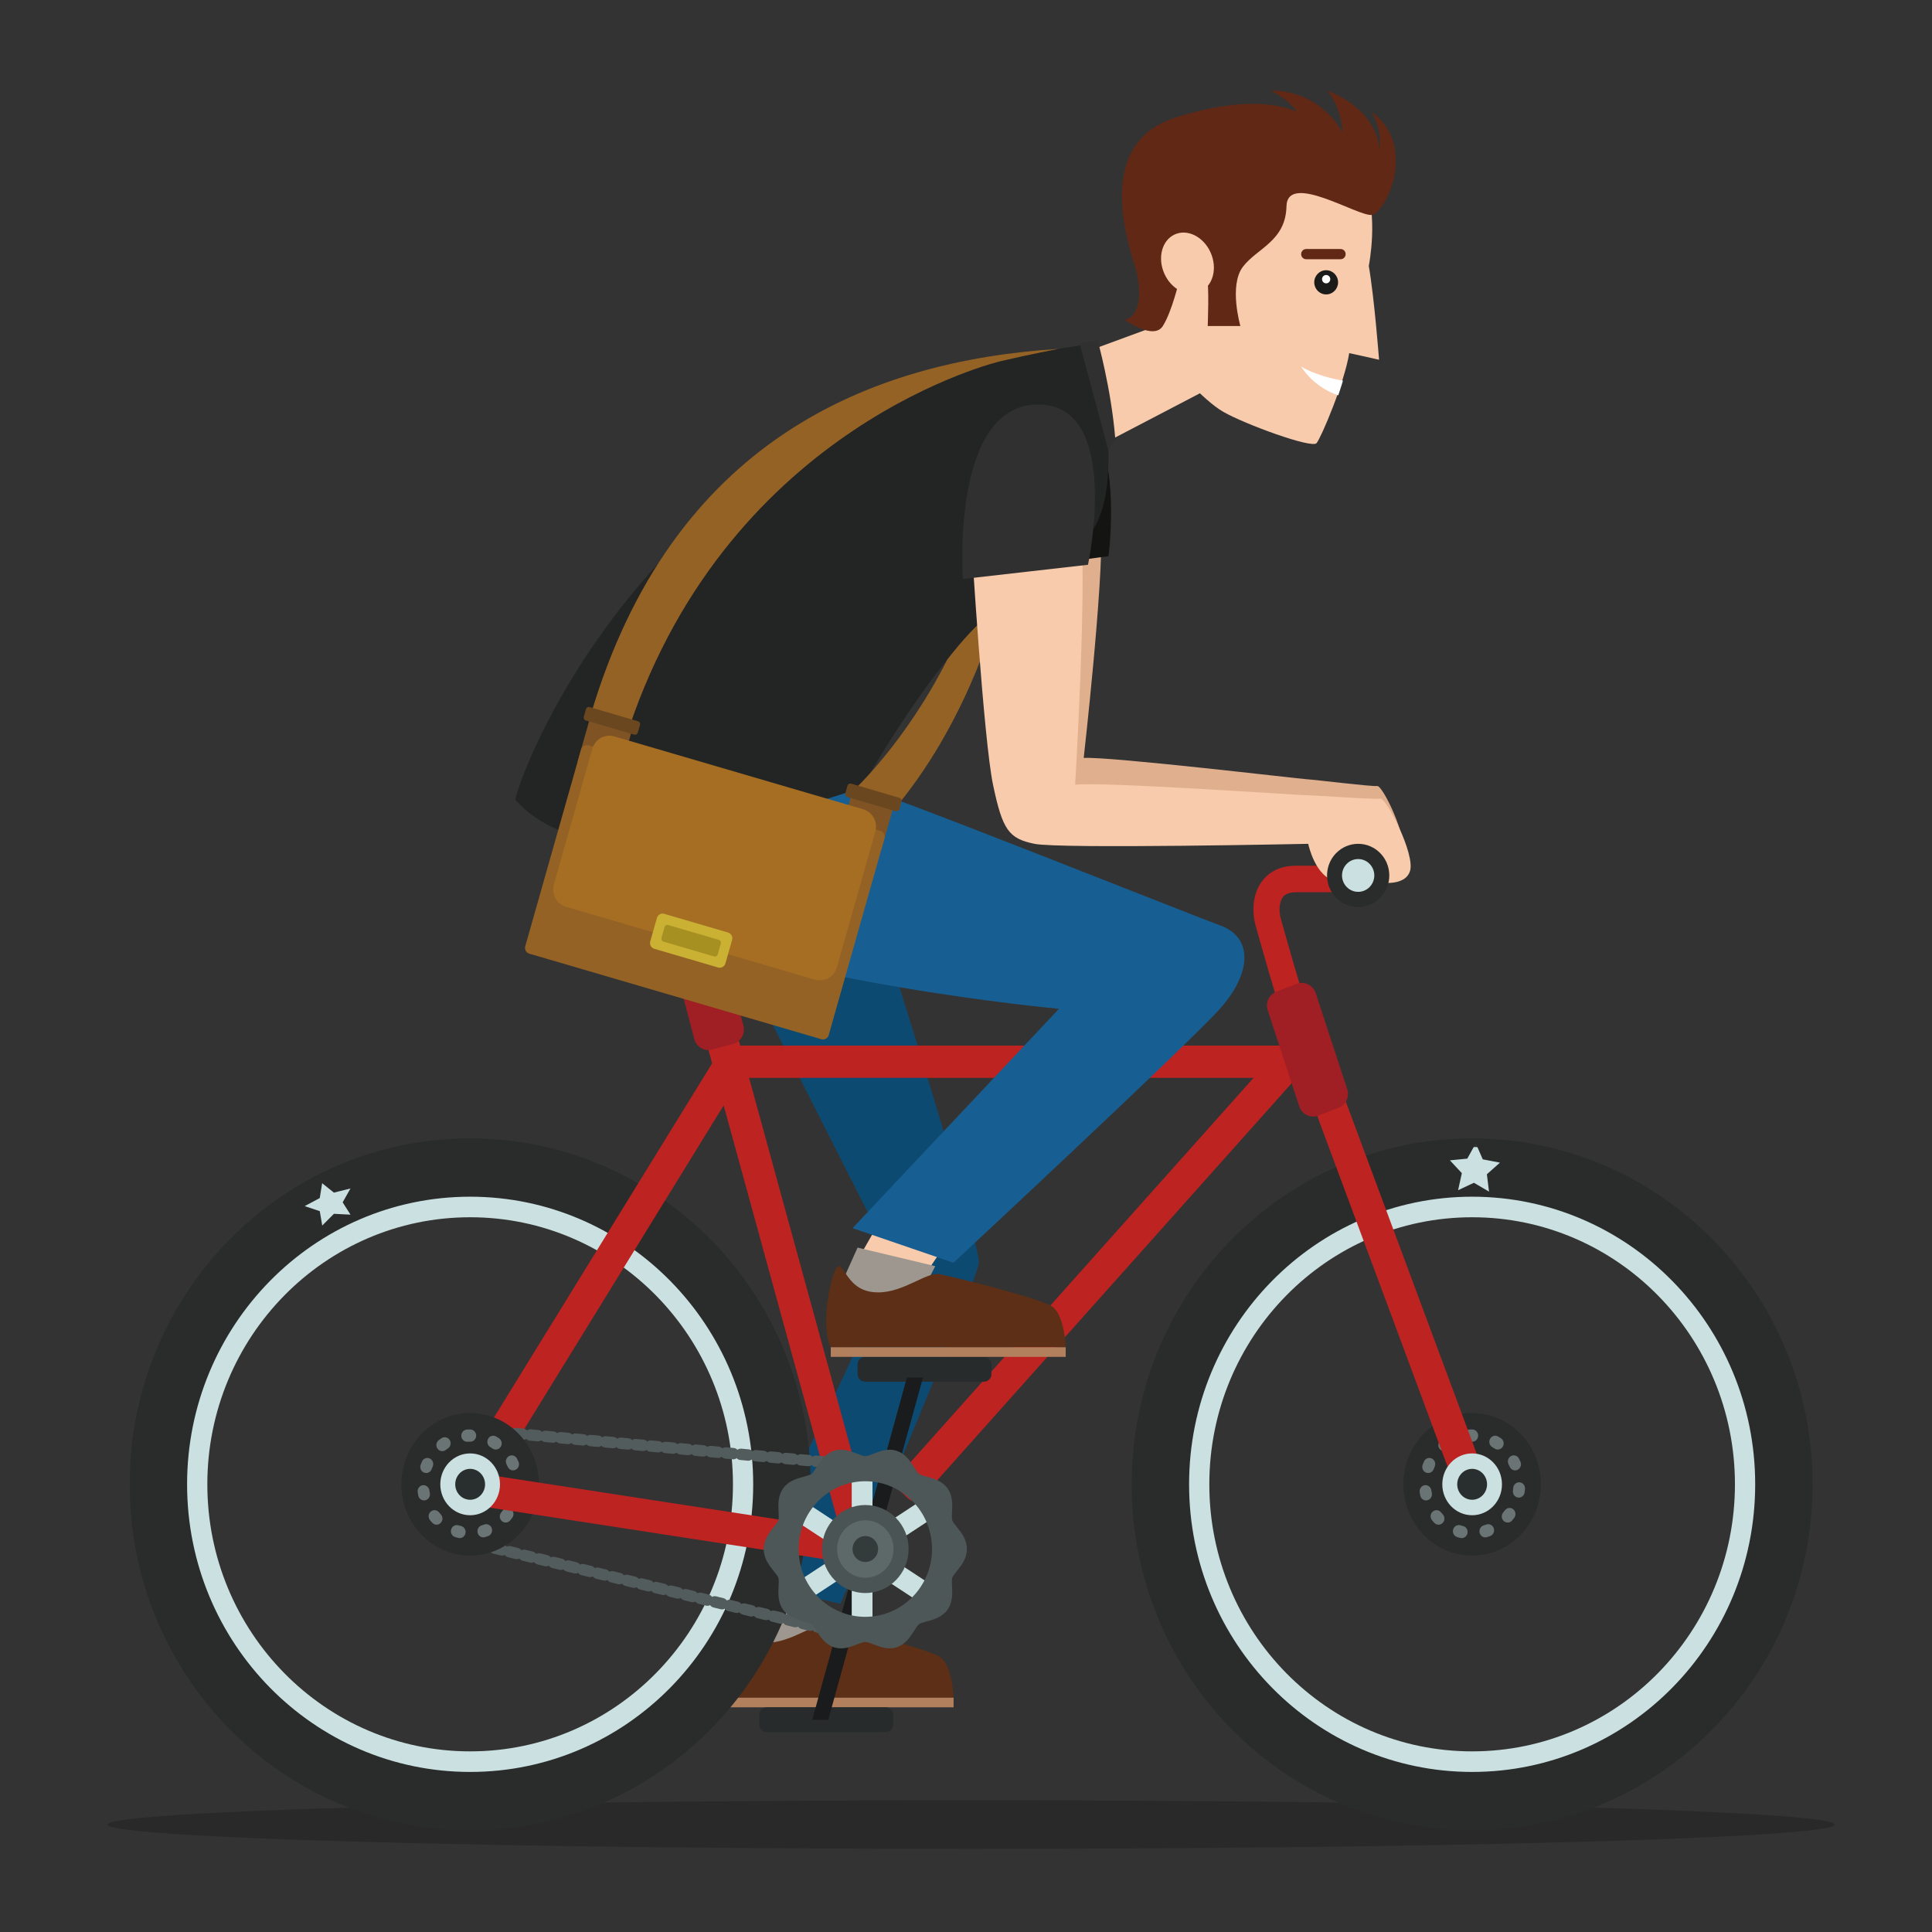 <?xml version="1.0" encoding="iso-8859-1"?>
<!-- Generator: Adobe Illustrator 16.0.0, SVG Export Plug-In . SVG Version: 6.00 Build 0)  -->
<!DOCTYPE svg PUBLIC "-//W3C//DTD SVG 1.1//EN" "http://www.w3.org/Graphics/SVG/1.1/DTD/svg11.dtd">
<svg version="1.1" id="&#x56FE;&#x5C42;_1" xmlns="http://www.w3.org/2000/svg" xmlns:xlink="http://www.w3.org/1999/xlink" x="0px"
	 y="0px" width="300px" height="300px" viewBox="0 0 300 300" style="enable-background:new 0 0 300 300;" xml:space="preserve">
<rect x="0" y="0" width="300" height="300" fill="#333333" stroke="none"/>
<g>
	<ellipse style="opacity:0.2;fill:#040000;enable-background:new    ;" cx="150.798" cy="283.316" rx="134.104" ry="3.779"/>
	<polygon style="fill:#F7CBAC;" points="115.725,250.074 118.317,242.541 128.629,245.104 125.725,252.032 	"/>
	<path style="fill:#0D4A71;" d="M110.134,139.601c0,0,26.208,51.941,27.978,55.18c1.769,3.238-22.888,50.752-22.888,50.752
		l15.283,3.507c0,0,21.185-49.825,21.483-52.963c0.3-3.14-15.653-53.401-15.653-53.401L110.134,139.601z"/>
	<polygon style="fill:#9D978F;" points="112.642,253.477 115.608,247.757 127.561,250.323 126.174,254.675 116.784,257.316 	"/>
	<g>
		<path style="fill:#5C2F16;" d="M111.597,263.615h36.477c0,0-0.16-4.963-2.079-6.299s-15.676-4.724-17.594-5.058
			c-1.919-0.335-5.482,2.839-9.458,2.839c-3.975,0-4.765-2.977-5.894-4.008C111.953,250.089,109.758,260.006,111.597,263.615z"/>
		<rect x="111.597" y="263.615" style="fill:#B3805E;" width="36.477" height="1.494"/>
	</g>
	<path style="fill:#CBE0E0;" d="M73.004,178.111c-28.465,0-51.541,23.449-51.541,52.373c0,28.925,23.076,52.371,51.541,52.371
		s51.541-23.446,51.541-52.371C124.545,201.561,101.469,178.111,73.004,178.111z M73.004,271.952
		c-22.539,0-40.809-18.565-40.809-41.468c0-22.9,18.271-41.469,40.809-41.469s40.809,18.567,40.809,41.469
		C113.813,253.387,95.542,271.952,73.004,271.952z"/>
	<path id="lun-left" style="fill:#2A2B2B;" d="M73.004,176.764c-29.199,0-52.869,24.053-52.869,53.721c0,29.672,23.67,53.724,52.869,53.724
		c29.199,0,52.869-24.052,52.869-53.724C125.873,200.814,102.203,176.764,73.004,176.764z M73.004,275.146
		c-24.274,0-43.953-19.998-43.953-44.662c0-24.666,19.679-44.661,43.953-44.661s43.953,19.995,43.953,44.661
		C116.957,255.148,97.278,275.146,73.004,275.146z M54.427,188.613l-2.573-0.134l-1.819,1.825l-0.379-2.235l-2.343-0.785
		l2.339-1.248l0.371-2.31l1.825,1.464l2.572-0.643l-1.211,2.152L54.427,188.613z" transform="rotate(0,73.004,230.483)" >
	<animateTransform  id="rotateLeft" fill="freeze" restart="always" calcMode="linear" additive="replace" accumulate="none" repeatDur="indefinite" dur="1s" begin="0s" attributeType="XML" attributeName="transform" to="360,73.004,230.483" from="0,73.004,230.483" type="rotate">
				</animateTransform>
		</path>
	<g>
		<path style="fill:#BC2321;" d="M201.053,159.095c-0.814,0-1.582-0.502-1.893-1.319c-0.926-2.447-3.037-9.955-4.172-13.987
			c-0.559-1.982-0.596-4.842,0.964-6.941c0.821-1.104,2.399-2.421,5.278-2.421h10.022c1.119,0,2.026,0.922,2.026,2.06
			c0,1.138-0.907,2.059-2.026,2.059H201.23c-1.463,0-1.899,0.589-2.043,0.783c-0.527,0.712-0.653,2.078-0.304,3.322
			c1.039,3.696,3.197,11.37,4.06,13.648c0.402,1.062-0.121,2.252-1.164,2.66C201.541,159.052,201.295,159.095,201.053,159.095z"/>
	</g>
	<path style="fill:#2A2B2B;" d="M228.593,219.418c-5.899,0-10.683,4.955-10.683,11.066s4.781,11.065,10.683,11.065
		c5.898,0,10.681-4.954,10.681-11.065C239.271,224.373,234.491,219.418,228.593,219.418z"/>
	<g transform="rotate(0,228.592,230.483)" style="opacity:0.4;">
		
			<animateTransform  id="rotateRight" fill="freeze" restart="always" calcMode="linear" additive="replace" accumulate="none" repeatDur="indefinite" dur="1s" begin="0s" attributeType="XML" attributeName="transform" to="360,228.592,230.483" from="0,228.592,230.483" type="rotate">
			</animateTransform>
		<g>
			<g>
				<path style="fill:#CBE0E0;" d="M226.973,238.836c-0.068,0-0.138-0.008-0.207-0.023c-0.168-0.041-0.338-0.086-0.502-0.137
					c-0.484-0.148-0.765-0.677-0.621-1.181c0.144-0.503,0.652-0.792,1.14-0.644c0.129,0.041,0.262,0.075,0.396,0.106
					c0.494,0.119,0.803,0.629,0.688,1.14C227.768,238.538,227.391,238.836,226.973,238.836z M230.643,238.725
					c-0.397,0-0.765-0.271-0.879-0.685c-0.144-0.504,0.137-1.032,0.621-1.179c0.133-0.041,0.262-0.084,0.387-0.131
					c0.478-0.181,1.004,0.076,1.176,0.569c0.172,0.494-0.075,1.039-0.551,1.218c-0.164,0.061-0.33,0.115-0.496,0.168
					C230.814,238.711,230.727,238.725,230.643,238.725z M223.375,236.753c-0.236,0-0.475-0.096-0.654-0.286
					c-0.121-0.129-0.238-0.262-0.353-0.396c-0.331-0.397-0.291-0.997,0.093-1.341c0.385-0.345,0.962-0.301,1.293,0.096
					c0.09,0.105,0.182,0.21,0.275,0.313c0.354,0.373,0.351,0.976-0.012,1.342C223.84,236.661,223.607,236.753,223.375,236.753z
					 M234.111,236.422c-0.213,0-0.428-0.076-0.603-0.232c-0.382-0.347-0.421-0.944-0.087-1.342c0.088-0.104,0.174-0.214,0.256-0.324
					c0.309-0.418,0.885-0.494,1.287-0.176c0.4,0.318,0.477,0.916,0.169,1.332c-0.106,0.144-0.217,0.282-0.331,0.418
					C234.623,236.313,234.368,236.422,234.111,236.422z M221.434,232.986c-0.426,0-0.808-0.309-0.896-0.756
					c-0.035-0.178-0.064-0.354-0.09-0.533c-0.071-0.521,0.277-1.002,0.777-1.075c0.496-0.067,0.967,0.287,1.039,0.808
					c0.02,0.139,0.041,0.277,0.068,0.413c0.104,0.517-0.215,1.019-0.712,1.124C221.559,232.98,221.495,232.986,221.434,232.986z
					 M235.838,232.547c-0.045,0-0.091-0.004-0.136-0.011c-0.501-0.076-0.847-0.56-0.772-1.077c0.02-0.139,0.034-0.279,0.045-0.42
					c0.043-0.521,0.484-0.91,0.991-0.867c0.505,0.044,0.88,0.504,0.836,1.025c-0.015,0.182-0.034,0.359-0.059,0.537
					C236.677,232.208,236.285,232.547,235.838,232.547z M221.766,228.732c-0.109,0-0.222-0.02-0.33-0.063
					c-0.473-0.188-0.709-0.736-0.526-1.229c0.063-0.168,0.13-0.334,0.202-0.496c0.211-0.479,0.754-0.688,1.216-0.469
					c0.459,0.217,0.662,0.78,0.45,1.258c-0.055,0.129-0.106,0.258-0.155,0.39C222.48,228.502,222.133,228.732,221.766,228.732z
					 M235.264,228.32c-0.35,0-0.683-0.209-0.837-0.56c-0.055-0.129-0.114-0.254-0.178-0.378c-0.239-0.463-0.067-1.038,0.379-1.283
					c0.446-0.246,1.002-0.07,1.24,0.393c0.081,0.158,0.157,0.32,0.229,0.486c0.209,0.478,0.004,1.039-0.457,1.256
					C235.52,228.292,235.391,228.32,235.264,228.32z M224.264,225.339c-0.281,0-0.559-0.133-0.736-0.384
					c-0.303-0.421-0.217-1.018,0.189-1.328c0.141-0.107,0.285-0.211,0.432-0.311c0.428-0.282,0.994-0.154,1.269,0.285
					c0.274,0.441,0.151,1.03-0.274,1.313c-0.113,0.075-0.225,0.153-0.332,0.235C224.645,225.279,224.452,225.339,224.264,225.339z
					 M232.574,225.084c-0.172,0-0.344-0.05-0.498-0.152c-0.112-0.076-0.229-0.149-0.346-0.218c-0.441-0.256-0.6-0.835-0.353-1.293
					c0.246-0.458,0.806-0.621,1.248-0.364c0.153,0.09,0.304,0.183,0.449,0.28c0.425,0.286,0.545,0.876,0.269,1.313
					C233.169,224.934,232.875,225.084,232.574,225.084z M228.133,223.881c-0.479,0-0.883-0.385-0.914-0.89
					c-0.031-0.523,0.352-0.976,0.856-1.011c0.173-0.01,0.347-0.017,0.522-0.017c0.506,0,0.932,0.427,0.932,0.951
					s-0.396,0.951-0.901,0.951c-0.013,0-0.056-0.001-0.067-0.001c-0.099,0-0.233,0.004-0.367,0.013
					C228.173,223.881,228.152,223.881,228.133,223.881z"/>
			</g>
		</g>
	</g>
	<path style="fill:#CBE0E0;" d="M228.593,178.111c-28.466,0-51.542,23.449-51.542,52.373c0,28.925,23.076,52.371,51.542,52.371
		s51.54-23.446,51.54-52.371C280.133,201.561,257.059,178.111,228.593,178.111z M228.593,271.952
		c-22.538,0-40.811-18.565-40.811-41.468c0-22.9,18.272-41.469,40.811-41.469c22.537,0,40.808,18.567,40.808,41.469
		C269.4,253.387,251.13,271.952,228.593,271.952z"/>
	<path id="right-lun" style="fill:#2A2B2B;" d="M228.593,176.764c-29.198,0-52.87,24.053-52.87,53.721c0,29.672,23.672,53.724,52.87,53.724
		s52.867-24.052,52.867-53.724C281.46,200.814,257.791,176.764,228.593,176.764z M228.593,275.146
		c-24.274,0-43.952-19.998-43.952-44.662c0-24.666,19.678-44.661,43.952-44.661s43.952,19.995,43.952,44.661
		C272.545,255.148,252.867,275.146,228.593,275.146z M231.216,185.035l-2.344-1.373l-2.46,1.152l0.582-2.653l-1.856-1.983
		l2.703-0.267l1.313-2.378l1.089,2.488l2.668,0.514l-2.03,1.805L231.216,185.035z" transform="rotate(0,228.592,230.483)">
		<animateTransform  id="rotateRight" fill="freeze" restart="always" calcMode="linear" additive="replace" accumulate="none" repeatDur="indefinite" dur="1s" begin="0s" attributeType="XML" attributeName="transform" to="360,228.592,230.483" from="0,228.592,230.483" type="rotate">
					</animateTransform>
		</path>
	<ellipse style="fill:#788686;" cx="134.366" cy="240.532" rx="3.063" ry="3.113"/>
	<path style="fill:#BC2321;" d="M201.715,162.359c0.785,0,1.422,0.646,1.422,1.441v2.124c0,0.798-0.637,1.442-1.422,1.442h-88.048
		c-0.784,0-1.419-0.646-1.419-1.442v-2.124c0-0.797,0.636-1.441,1.419-1.441H201.715z"/>
	<path style="fill:#BC2321;" d="M198.563,162.988c0.526-0.59,1.426-0.635,2.006-0.1l1.55,1.426c0.58,0.537,0.624,1.449,0.097,2.039
		l-59.152,66.271c-0.527,0.59-1.425,0.634-2.006,0.1l-1.548-1.427c-0.582-0.536-0.625-1.448-0.098-2.04L198.563,162.988z"/>
	<path style="fill:#BC2321;" d="M136.136,239.632c0.201,0.771-0.25,1.56-1.009,1.765l-2.02,0.545
		c-0.758,0.205-1.536-0.254-1.737-1.024l-26.028-94.902c-0.201-0.77,0.25-1.561,1.008-1.765l2.021-0.544
		c0.758-0.204,1.536,0.255,1.737,1.025L136.136,239.632z"/>
	<path style="fill:#9F1F24;" d="M115.44,159.271c0.322,1.234-0.402,2.502-1.617,2.828l-3.238,0.873
		c-1.215,0.327-2.461-0.408-2.784-1.644l-4.684-17.95c-0.323-1.235,0.401-2.501,1.617-2.829l3.238-0.873
		c1.215-0.327,2.461,0.408,2.783,1.643L115.44,159.271z"/>
	<path style="fill:#BC2321;" d="M230.921,230.098c0.277,0.745-0.093,1.577-0.827,1.86l-1.953,0.75
		c-0.734,0.282-1.555-0.095-1.832-0.841l-26.949-72.514c-0.278-0.746,0.094-1.58,0.826-1.86l1.955-0.75
		c0.733-0.282,1.553,0.094,1.83,0.839L230.921,230.098z"/>
	<path style="fill:#9F1F24;" d="M209.168,169.042c0.443,1.194-0.148,2.529-1.324,2.979l-3.134,1.205
		c-1.176,0.451-2.489-0.151-2.935-1.348l-4.896-14.916c-0.444-1.195,0.147-2.529,1.326-2.982l3.133-1.2
		c1.175-0.452,2.489,0.149,2.935,1.346L209.168,169.042z"/>
	<path style="fill:#0D0D0D;" d="M129.699,144.513c-6.673,0-13.458,5.305-21.578,5.305c-8.121,0-16.755-5.185-17.933-9.571
		c-1.177-4.387,4.317-7.179,8.374-5.051c4.055,2.126,6.934,4.519,13.213,4.519c6.28,0,13.197-0.399,16.018,0.267
		C130.614,140.646,130.614,143.33,129.699,144.513z"/>
	<path style="fill:#CBE0E0;" d="M228.593,225.686c-2.559,0-4.633,2.148-4.633,4.799c0,2.652,2.074,4.801,4.633,4.801
		c2.558,0,4.632-2.146,4.632-4.801C233.225,227.834,231.15,225.686,228.593,225.686z"/>
	<path style="fill:#292E2E;" d="M228.593,228.084c-1.278,0-2.317,1.075-2.317,2.4c0,1.324,1.039,2.398,2.317,2.398
		s2.316-1.074,2.316-2.398C230.909,229.159,229.871,228.084,228.593,228.084z"/>
	<path style="fill:#272B2B;" d="M153.948,213.372c0,0.649-0.519,1.176-1.158,1.176h-18.467c-0.64,0-1.158-0.524-1.158-1.176v-1.5
		c0-0.649,0.519-1.179,1.158-1.179h18.467c0.64,0,1.158,0.527,1.158,1.179V213.372z"/>
	<path style="fill:#272B2B;" d="M138.685,267.786c0,0.651-0.518,1.178-1.158,1.178H119.06c-0.64,0-1.158-0.526-1.158-1.178v-1.5
		c0-0.647,0.519-1.177,1.158-1.177h18.467c0.64,0,1.158,0.527,1.158,1.177V267.786z"/>
	<polygon style="fill:#191B1C;" points="128.613,267.053 126.122,267.053 133.08,241.882 135.57,241.882 	"/>
	<polygon style="fill:#191B1C;" points="136.363,239.07 133.872,239.07 140.829,213.9 143.32,213.9 	"/>
	<path style="fill:#BC2321;" d="M75.049,232.227c-0.423,0.67-1.302,0.865-1.962,0.437l-1.76-1.146
		c-0.66-0.43-0.853-1.324-0.43-1.994l40.007-64.936c0.423-0.671,1.302-0.865,1.962-0.438l1.76,1.146
		c0.661,0.43,0.853,1.322,0.43,1.993L75.049,232.227z"/>
	<g>
		<g>
			<path style="fill:#535C5C;" d="M74.238,222.914c-0.032,0-0.065-0.001-0.097-0.004l-0.577-0.055
				c-0.478-0.043-0.83-0.473-0.786-0.959c0.044-0.483,0.464-0.842,0.944-0.799l0.577,0.055c0.478,0.045,0.83,0.475,0.786,0.959
				C75.044,222.564,74.674,222.906,74.238,222.914z"/>
		</g>
		<g>
			<path style="fill:#535C5C;" d="M134.873,228.534c-0.032,0.001-0.064,0-0.097-0.004l-1.166-0.105
				c-0.225-0.021-0.422-0.128-0.563-0.284c-0.167,0.127-0.379,0.196-0.604,0.176l-1.166-0.107c-0.224-0.021-0.421-0.128-0.563-0.285
				c-0.166,0.129-0.379,0.195-0.604,0.178l-1.167-0.107c-0.225-0.021-0.421-0.128-0.562-0.286c-0.167,0.131-0.379,0.194-0.604,0.178
				l-1.166-0.108c-0.225-0.021-0.422-0.125-0.563-0.282c-0.166,0.128-0.377,0.194-0.603,0.175l-1.166-0.107
				c-0.225-0.021-0.422-0.127-0.563-0.283c-0.167,0.129-0.379,0.195-0.604,0.175l-1.166-0.106c-0.224-0.021-0.421-0.128-0.562-0.283
				c-0.167,0.127-0.38,0.191-0.604,0.175l-1.167-0.108c-0.225-0.021-0.421-0.126-0.562-0.283c-0.167,0.129-0.379,0.194-0.604,0.176
				l-1.166-0.108c-0.225-0.021-0.422-0.126-0.563-0.283c-0.167,0.129-0.378,0.196-0.604,0.177l-1.166-0.108
				c-0.225-0.021-0.421-0.126-0.563-0.283c-0.166,0.128-0.378,0.194-0.603,0.177l-1.166-0.107c-0.225-0.022-0.422-0.129-0.563-0.285
				c-0.167,0.129-0.378,0.195-0.604,0.178l-1.166-0.107c-0.225-0.023-0.421-0.129-0.563-0.287c-0.166,0.132-0.378,0.197-0.604,0.179
				l-1.167-0.108c-0.224-0.021-0.421-0.126-0.562-0.283c-0.166,0.129-0.379,0.193-0.604,0.177l-1.166-0.108
				c-0.225-0.021-0.421-0.128-0.563-0.283c-0.167,0.129-0.378,0.194-0.603,0.176l-1.167-0.108c-0.225-0.021-0.421-0.126-0.562-0.283
				c-0.167,0.128-0.378,0.195-0.604,0.175l-1.166-0.107c-0.225-0.021-0.421-0.126-0.563-0.283c-0.167,0.129-0.38,0.195-0.604,0.176
				l-1.166-0.107c-0.225-0.021-0.421-0.127-0.562-0.284c-0.167,0.129-0.38,0.194-0.604,0.176l-1.166-0.108
				c-0.225-0.021-0.422-0.125-0.563-0.283c-0.167,0.129-0.376,0.197-0.604,0.176l-1.166-0.107c-0.225-0.021-0.421-0.127-0.563-0.283
				c-0.166,0.129-0.377,0.197-0.603,0.178l-1.166-0.108c-0.225-0.021-0.422-0.128-0.563-0.285c-0.167,0.128-0.377,0.197-0.604,0.177
				l-1.166-0.107c-0.225-0.021-0.422-0.128-0.563-0.285c-0.167,0.129-0.379,0.195-0.604,0.178l-1.166-0.107
				c-0.225-0.021-0.421-0.129-0.563-0.284c-0.167,0.129-0.38,0.194-0.604,0.176l-1.166-0.108c-0.224-0.021-0.421-0.125-0.563-0.282
				c-0.166,0.129-0.376,0.192-0.603,0.175l-1.166-0.107c-0.225-0.021-0.422-0.127-0.563-0.283c-0.167,0.129-0.379,0.194-0.604,0.176
				l-1.166-0.108c-0.225-0.021-0.421-0.128-0.563-0.284c-0.167,0.129-0.378,0.195-0.604,0.176l-1.166-0.107
				c-0.225-0.021-0.422-0.126-0.563-0.283c-0.167,0.129-0.38,0.194-0.604,0.176l-1.166-0.107c-0.479-0.044-0.83-0.475-0.787-0.96
				c0.044-0.485,0.464-0.841,0.944-0.8l1.167,0.108c0.224,0.021,0.42,0.128,0.562,0.284c0.166-0.129,0.379-0.195,0.604-0.176
				l1.166,0.107c0.224,0.021,0.421,0.127,0.563,0.284c0.167-0.13,0.378-0.196,0.604-0.177l1.166,0.107
				c0.225,0.021,0.421,0.127,0.563,0.283c0.167-0.127,0.379-0.19,0.603-0.175l1.166,0.108c0.225,0.021,0.422,0.126,0.563,0.283
				c0.167-0.129,0.379-0.192,0.604-0.176l1.166,0.108c0.225,0.021,0.421,0.126,0.563,0.283c0.166-0.13,0.379-0.195,0.604-0.177
				l1.167,0.108c0.224,0.021,0.421,0.126,0.562,0.283c0.167-0.129,0.378-0.195,0.604-0.175l1.166,0.107
				c0.225,0.021,0.422,0.127,0.563,0.283c0.167-0.128,0.38-0.193,0.603-0.176l1.167,0.107c0.225,0.021,0.422,0.127,0.562,0.283
				c0.167-0.128,0.38-0.193,0.604-0.177l1.166,0.108c0.225,0.021,0.422,0.127,0.563,0.285c0.167-0.129,0.38-0.194,0.603-0.178
				l1.167,0.108c0.225,0.022,0.422,0.128,0.562,0.284c0.167-0.131,0.379-0.197,0.604-0.178l1.166,0.108
				c0.225,0.021,0.421,0.126,0.563,0.284c0.167-0.131,0.379-0.196,0.604-0.176l1.166,0.106c0.225,0.021,0.421,0.127,0.563,0.284
				c0.167-0.128,0.38-0.193,0.603-0.175l1.166,0.106c0.225,0.021,0.422,0.127,0.563,0.283c0.167-0.128,0.38-0.191,0.604-0.175
				l1.166,0.108c0.225,0.021,0.421,0.125,0.563,0.283c0.166-0.13,0.378-0.195,0.604-0.177l1.167,0.108
				c0.225,0.021,0.421,0.127,0.562,0.283c0.167-0.129,0.379-0.195,0.604-0.176l1.166,0.108c0.224,0.021,0.421,0.126,0.563,0.282
				c0.167-0.127,0.38-0.194,0.603-0.174l1.167,0.105c0.225,0.021,0.421,0.128,0.563,0.285c0.166-0.128,0.379-0.195,0.603-0.178
				l1.166,0.107c0.225,0.021,0.422,0.128,0.563,0.284c0.167-0.127,0.38-0.194,0.604-0.176l1.166,0.108
				c0.225,0.021,0.421,0.127,0.562,0.284c0.167-0.131,0.379-0.198,0.604-0.178l1.166,0.108c0.225,0.021,0.422,0.127,0.563,0.283
				c0.167-0.129,0.378-0.195,0.604-0.176l1.166,0.108c0.225,0.021,0.421,0.126,0.563,0.282c0.167-0.127,0.379-0.191,0.604-0.174
				l1.166,0.106c0.225,0.021,0.422,0.127,0.563,0.284c0.167-0.129,0.381-0.192,0.604-0.176l1.166,0.107
				c0.225,0.021,0.421,0.127,0.563,0.284c0.166-0.129,0.378-0.195,0.604-0.177l1.167,0.108c0.225,0.021,0.421,0.126,0.562,0.283
				c0.167-0.129,0.38-0.196,0.604-0.176l1.166,0.108c0.225,0.021,0.422,0.127,0.563,0.283c0.167-0.129,0.378-0.195,0.603-0.176
				l1.167,0.105c0.478,0.045,0.83,0.476,0.786,0.961C135.68,228.186,135.31,228.525,134.873,228.534z"/>
		</g>
		<g>
			<path style="fill:#535C5C;" d="M136.616,228.695c-0.032,0-0.065,0-0.098-0.004l-0.577-0.053c-0.478-0.045-0.83-0.474-0.785-0.959
				c0.042-0.484,0.466-0.842,0.944-0.801l0.577,0.055c0.478,0.045,0.83,0.476,0.786,0.959
				C137.422,228.348,137.053,228.688,136.616,228.695z"/>
		</g>
	</g>
	<g>
		<g>
			<path style="fill:#535C5C;" d="M68.76,239.299c-0.031-0.004-0.063-0.011-0.095-0.019l-0.563-0.138
				c-0.466-0.115-0.753-0.593-0.641-1.064c0.113-0.475,0.581-0.768,1.048-0.65l0.563,0.137c0.466,0.115,0.753,0.592,0.64,1.064
				C69.608,239.07,69.193,239.354,68.76,239.299z"/>
		</g>
		<g>
			<path style="fill:#535C5C;" d="M127.953,253.794c-0.032-0.005-0.063-0.009-0.095-0.019l-1.138-0.277
				c-0.22-0.055-0.399-0.188-0.517-0.363c-0.183,0.102-0.403,0.139-0.622,0.084l-1.138-0.279c-0.219-0.054-0.399-0.188-0.516-0.362
				c-0.183,0.103-0.403,0.138-0.623,0.086l-1.138-0.28c-0.219-0.054-0.399-0.188-0.516-0.363c-0.184,0.104-0.403,0.139-0.623,0.088
				l-1.138-0.281c-0.22-0.055-0.399-0.188-0.516-0.362c-0.184,0.103-0.401,0.14-0.623,0.084l-1.138-0.276
				c-0.22-0.056-0.4-0.189-0.517-0.364c-0.183,0.103-0.403,0.14-0.622,0.085l-1.139-0.279c-0.219-0.054-0.399-0.188-0.516-0.361
				c-0.184,0.102-0.404,0.135-0.623,0.084l-1.138-0.279c-0.22-0.055-0.398-0.188-0.516-0.363c-0.184,0.104-0.403,0.135-0.623,0.084
				l-1.138-0.277c-0.219-0.055-0.399-0.188-0.516-0.363c-0.183,0.104-0.402,0.137-0.622,0.084l-1.138-0.278
				c-0.22-0.054-0.4-0.188-0.517-0.363c-0.184,0.104-0.402,0.138-0.622,0.084l-1.139-0.276c-0.219-0.055-0.399-0.188-0.516-0.364
				c-0.184,0.104-0.402,0.138-0.623,0.084l-1.138-0.277c-0.219-0.054-0.398-0.188-0.516-0.364c-0.183,0.104-0.402,0.138-0.623,0.086
				l-1.138-0.278c-0.22-0.054-0.399-0.188-0.516-0.365c-0.183,0.104-0.403,0.138-0.623,0.086l-1.139-0.278
				c-0.22-0.054-0.399-0.188-0.516-0.363c-0.184,0.103-0.402,0.139-0.622,0.085l-1.139-0.279c-0.219-0.054-0.399-0.188-0.516-0.362
				c-0.183,0.104-0.401,0.139-0.623,0.084L94.84,245.7c-0.22-0.054-0.399-0.188-0.516-0.363c-0.183,0.104-0.404,0.138-0.623,0.085
				l-1.138-0.279c-0.22-0.053-0.399-0.188-0.516-0.363c-0.183,0.104-0.404,0.138-0.623,0.086l-1.139-0.278
				c-0.219-0.054-0.399-0.188-0.516-0.364c-0.183,0.104-0.401,0.141-0.622,0.086l-1.139-0.279c-0.219-0.053-0.399-0.188-0.516-0.362
				c-0.183,0.103-0.402,0.139-0.622,0.085l-1.138-0.279c-0.219-0.054-0.399-0.188-0.516-0.363c-0.183,0.104-0.402,0.14-0.623,0.086
				l-1.139-0.279c-0.218-0.055-0.398-0.188-0.515-0.363c-0.184,0.102-0.404,0.139-0.623,0.084l-1.139-0.277
				c-0.219-0.054-0.398-0.188-0.516-0.363c-0.183,0.104-0.404,0.137-0.623,0.084l-1.138-0.277c-0.22-0.054-0.399-0.188-0.516-0.363
				c-0.183,0.103-0.401,0.137-0.622,0.084l-1.139-0.277c-0.219-0.055-0.399-0.188-0.516-0.365c-0.184,0.104-0.403,0.139-0.623,0.086
				l-1.139-0.277c-0.219-0.056-0.398-0.188-0.516-0.365c-0.184,0.104-0.403,0.137-0.623,0.086l-1.138-0.278
				c-0.219-0.054-0.399-0.188-0.516-0.364c-0.183,0.103-0.404,0.137-0.623,0.086l-1.138-0.277c-0.467-0.115-0.753-0.594-0.641-1.065
				c0.112-0.476,0.579-0.765,1.048-0.651l1.138,0.278c0.22,0.054,0.399,0.188,0.516,0.364c0.183-0.104,0.403-0.141,0.623-0.086
				l1.138,0.279c0.22,0.054,0.399,0.188,0.516,0.363c0.183-0.104,0.403-0.14,0.623-0.087l1.139,0.28
				c0.219,0.054,0.399,0.188,0.516,0.363c0.184-0.103,0.402-0.135,0.622-0.086l1.139,0.279c0.219,0.055,0.398,0.188,0.517,0.363
				c0.183-0.102,0.402-0.137,0.622-0.085l1.138,0.279c0.22,0.054,0.398,0.188,0.516,0.362c0.183-0.104,0.403-0.139,0.623-0.086
				l1.139,0.279c0.219,0.055,0.398,0.188,0.515,0.362c0.184-0.103,0.402-0.136,0.623-0.084L85,241.479
				c0.219,0.055,0.398,0.188,0.516,0.363c0.183-0.102,0.404-0.136,0.622-0.085l1.139,0.279c0.22,0.054,0.399,0.188,0.516,0.362
				c0.183-0.102,0.404-0.136,0.622-0.084l1.138,0.278c0.219,0.054,0.399,0.188,0.516,0.362c0.183-0.102,0.404-0.135,0.623-0.083
				l1.138,0.278c0.22,0.053,0.399,0.188,0.517,0.363c0.183-0.104,0.401-0.139,0.623-0.085l1.138,0.277
				c0.219,0.054,0.398,0.188,0.516,0.364c0.183-0.104,0.403-0.139,0.623-0.086l1.138,0.278c0.22,0.054,0.399,0.188,0.516,0.365
				c0.184-0.104,0.404-0.137,0.622-0.086l1.139,0.278c0.22,0.054,0.399,0.188,0.517,0.365c0.183-0.104,0.403-0.138,0.622-0.086
				l1.139,0.277c0.219,0.055,0.398,0.188,0.516,0.364c0.183-0.103,0.402-0.138,0.623-0.085l1.138,0.279
				c0.219,0.054,0.399,0.188,0.516,0.362c0.183-0.104,0.402-0.138,0.623-0.085l1.138,0.279c0.22,0.054,0.399,0.188,0.516,0.363
				c0.184-0.104,0.404-0.138,0.622-0.086l1.139,0.278c0.22,0.054,0.399,0.188,0.517,0.364c0.183-0.104,0.403-0.139,0.621-0.086
				l1.139,0.279c0.219,0.054,0.399,0.188,0.517,0.362c0.183-0.102,0.403-0.138,0.622-0.085l1.139,0.279
				c0.219,0.054,0.398,0.188,0.516,0.363c0.184-0.104,0.402-0.14,0.623-0.086l1.138,0.279c0.22,0.055,0.399,0.188,0.516,0.363
				c0.183-0.104,0.401-0.139,0.623-0.085l1.138,0.278c0.219,0.054,0.399,0.188,0.516,0.363c0.183-0.103,0.403-0.137,0.622-0.084
				l1.138,0.277c0.22,0.055,0.4,0.188,0.517,0.364c0.184-0.104,0.405-0.136,0.623-0.085l1.138,0.277
				c0.219,0.055,0.398,0.188,0.515,0.363c0.184-0.104,0.403-0.136,0.623-0.084l1.139,0.278c0.22,0.055,0.399,0.188,0.516,0.364
				c0.183-0.104,0.403-0.139,0.623-0.086l1.138,0.278c0.22,0.054,0.399,0.188,0.517,0.364c0.184-0.104,0.402-0.137,0.622-0.085
				l1.138,0.278c0.466,0.113,0.753,0.592,0.641,1.063C128.801,253.566,128.386,253.85,127.953,253.794z"/>
		</g>
		<g>
			<path style="fill:#535C5C;" d="M129.655,254.211c-0.032-0.004-0.064-0.01-0.096-0.018l-0.563-0.141
				c-0.466-0.113-0.753-0.59-0.641-1.063s0.582-0.763,1.048-0.65l0.563,0.138c0.466,0.114,0.753,0.592,0.641,1.064
				C130.502,253.982,130.088,254.268,129.655,254.211z"/>
		</g>
	</g>
	<path style="fill:#2A2B2B;" d="M73.004,219.418c-5.899,0-10.682,4.955-10.682,11.066s4.783,11.065,10.682,11.065
		s10.681-4.954,10.681-11.065S78.903,219.418,73.004,219.418z"/>
	<g transform="rotate(0,73.004,230.483)" style="opacity:0.4;">
		
			<animateTransform  id="rotateLeft" fill="freeze" restart="always" calcMode="linear" additive="replace" accumulate="none" repeatDur="indefinite" dur="1s" begin="0s" attributeType="XML" attributeName="transform" to="360,73.004,230.483" from="0,73.004,230.483" type="rotate">
			</animateTransform>
		<g>
			<g>
				<path style="fill:#CBE0E0;" d="M71.384,238.836c-0.068,0-0.137-0.008-0.207-0.023c-0.169-0.041-0.337-0.086-0.502-0.137
					c-0.486-0.148-0.764-0.677-0.621-1.181c0.143-0.503,0.652-0.792,1.139-0.644c0.13,0.041,0.262,0.075,0.396,0.106
					c0.493,0.119,0.801,0.629,0.688,1.14C72.18,238.538,71.802,238.836,71.384,238.836z M75.054,238.725
					c-0.397,0-0.763-0.271-0.88-0.685c-0.142-0.504,0.137-1.032,0.624-1.179c0.131-0.041,0.26-0.084,0.387-0.131
					c0.477-0.181,1.002,0.076,1.174,0.569c0.172,0.494-0.075,1.039-0.55,1.218c-0.164,0.061-0.329,0.115-0.497,0.168
					C75.226,238.711,75.139,238.725,75.054,238.725z M67.788,236.753c-0.238,0-0.476-0.096-0.655-0.286
					c-0.122-0.129-0.239-0.262-0.353-0.396c-0.331-0.397-0.29-0.997,0.093-1.341c0.384-0.345,0.961-0.301,1.293,0.096
					c0.089,0.105,0.181,0.21,0.276,0.313c0.355,0.373,0.349,0.976-0.013,1.342C68.251,236.661,68.019,236.753,67.788,236.753z
					 M78.524,236.422c-0.214,0-0.429-0.076-0.603-0.232c-0.382-0.347-0.42-0.944-0.088-1.342c0.089-0.104,0.175-0.214,0.258-0.324
					c0.308-0.418,0.884-0.494,1.286-0.176c0.401,0.318,0.477,0.916,0.169,1.332c-0.107,0.144-0.217,0.282-0.331,0.418
					C79.034,236.313,78.78,236.422,78.524,236.422z M65.845,232.986c-0.425,0-0.807-0.309-0.897-0.756
					c-0.036-0.178-0.064-0.354-0.089-0.533c-0.072-0.521,0.277-1.002,0.778-1.075c0.496-0.067,0.966,0.287,1.037,0.808
					c0.019,0.139,0.042,0.277,0.07,0.413c0.103,0.517-0.215,1.019-0.711,1.124C65.97,232.98,65.907,232.986,65.845,232.986z
					 M80.249,232.547c-0.044,0-0.089-0.004-0.135-0.011c-0.501-0.076-0.847-0.56-0.773-1.077c0.02-0.139,0.035-0.279,0.046-0.42
					c0.043-0.521,0.484-0.91,0.991-0.867c0.504,0.044,0.879,0.504,0.837,1.025c-0.014,0.182-0.034,0.359-0.06,0.537
					C81.088,232.208,80.696,232.547,80.249,232.547z M66.177,228.732c-0.109,0-0.221-0.02-0.329-0.063
					c-0.473-0.188-0.709-0.736-0.527-1.229c0.062-0.168,0.129-0.334,0.201-0.496c0.21-0.479,0.754-0.688,1.215-0.469
					c0.46,0.217,0.664,0.78,0.453,1.258c-0.057,0.129-0.109,0.258-0.158,0.39C66.892,228.502,66.545,228.732,66.177,228.732z
					 M79.676,228.32c-0.35,0-0.683-0.209-0.836-0.56c-0.056-0.129-0.116-0.254-0.18-0.378c-0.237-0.463-0.068-1.038,0.38-1.283
					c0.447-0.246,1.002-0.07,1.24,0.393c0.082,0.158,0.159,0.32,0.231,0.486c0.208,0.478,0.003,1.039-0.458,1.256
					C79.931,228.292,79.802,228.32,79.676,228.32z M68.675,225.339c-0.281,0-0.558-0.133-0.737-0.384
					c-0.302-0.421-0.216-1.018,0.191-1.328c0.14-0.107,0.285-0.211,0.432-0.311c0.425-0.282,0.994-0.154,1.267,0.285
					c0.274,0.441,0.151,1.03-0.275,1.313c-0.113,0.075-0.224,0.153-0.332,0.235C69.057,225.279,68.864,225.339,68.675,225.339z
					 M76.987,225.084c-0.171,0-0.345-0.05-0.499-0.152c-0.113-0.076-0.227-0.149-0.345-0.218c-0.442-0.256-0.6-0.835-0.352-1.293
					c0.247-0.458,0.805-0.621,1.248-0.364c0.153,0.09,0.302,0.183,0.449,0.28c0.424,0.286,0.544,0.876,0.269,1.313
					C77.581,224.934,77.287,225.084,76.987,225.084z M72.545,223.881c-0.48,0-0.883-0.385-0.915-0.89
					c-0.033-0.523,0.351-0.976,0.857-1.011c0.172-0.01,0.346-0.017,0.521-0.017c0.506,0,0.933,0.427,0.933,0.951
					s-0.395,0.951-0.901,0.951c-0.013,0-0.056-0.001-0.069-0.001c-0.098,0-0.233,0.004-0.367,0.013
					C72.584,223.881,72.564,223.881,72.545,223.881z"/>
			</g>
		</g>
	</g>
	<path style="fill:#BC2321;" d="M71.366,233.387c-0.774-0.127-1.301-0.867-1.176-1.654l0.333-2.096
		c0.125-0.787,0.854-1.322,1.628-1.195l62.816,9.67c0.774,0.127,1.301,0.867,1.176,1.654l-0.334,2.096
		c-0.125,0.789-0.854,1.322-1.629,1.195L71.366,233.387z"/>
	<path style="fill:#CBE0E0;" d="M73.004,225.686c-2.559,0-4.633,2.148-4.633,4.799c0,2.652,2.074,4.801,4.633,4.801
		s4.633-2.146,4.633-4.801C77.637,227.834,75.563,225.686,73.004,225.686z"/>
	<path style="fill:#292E2E;" d="M73.004,228.084c-1.279,0-2.316,1.075-2.316,2.4c0,1.324,1.037,2.398,2.316,2.398
		c1.28,0,2.316-1.074,2.316-2.398C75.32,229.159,74.284,228.084,73.004,228.084z"/>
	<g>
		<polygon style="fill:#CBE0E0;" points="145.23,235.471 143.48,232.718 135.48,237.973 135.48,228.293 132.256,228.293 
			132.256,237.973 124.257,232.718 122.507,235.471 130.899,240.98 122.507,246.491 124.257,249.244 132.256,243.99 
			132.256,253.669 135.48,253.669 135.48,243.99 143.48,249.244 145.23,246.491 136.839,240.98 		"/>
		<path id="mid" style="fill:#4D5757;" d="M148.575,237.102c-0.284-0.354-0.636-0.793-0.71-1.025c-0.085-0.268-0.057-0.833-0.032-1.334
			c0.054-1.102,0.123-2.475-0.706-3.633c-0.835-1.166-2.147-1.521-3.201-1.81c-0.471-0.129-1.005-0.274-1.219-0.433
			c-0.205-0.151-0.515-0.639-0.763-1.028c-0.596-0.937-1.338-2.104-2.704-2.555c-0.345-0.112-0.713-0.17-1.094-0.17
			c-0.912,0-1.75,0.325-2.488,0.61c-0.469,0.182-1,0.389-1.293,0.389c-0.291,0-0.823-0.207-1.292-0.389
			c-0.739-0.285-1.576-0.61-2.488-0.61c-0.381,0-0.75,0.058-1.095,0.17c-1.365,0.45-2.107,1.618-2.703,2.555
			c-0.249,0.392-0.557,0.877-0.763,1.028c-0.214,0.158-0.748,0.304-1.219,0.433c-1.054,0.287-2.365,0.644-3.201,1.81
			c-0.829,1.158-0.761,2.529-0.706,3.633c0.025,0.501,0.053,1.066-0.032,1.334c-0.075,0.232-0.427,0.672-0.71,1.025
			c-0.697,0.869-1.565,1.953-1.565,3.432s0.868,2.563,1.565,3.433c0.283,0.353,0.635,0.793,0.709,1.025
			c0.085,0.267,0.057,0.833,0.032,1.334c-0.055,1.103-0.123,2.474,0.706,3.632c0.835,1.167,2.147,1.523,3.201,1.811
			c0.471,0.129,1.005,0.273,1.218,0.433c0.205,0.151,0.515,0.638,0.763,1.028c0.596,0.936,1.338,2.104,2.704,2.555
			c0.344,0.111,0.712,0.17,1.094,0.17c0.912,0,1.75-0.325,2.488-0.611c0.469-0.182,1.001-0.388,1.292-0.388
			c0.292,0,0.824,0.206,1.293,0.388c0.739,0.286,1.576,0.611,2.488,0.611c0.381,0,0.749-0.059,1.094-0.17
			c1.365-0.451,2.107-1.617,2.704-2.555c0.249-0.392,0.557-0.877,0.763-1.028c0.214-0.158,0.748-0.304,1.219-0.433
			c1.053-0.287,2.364-0.644,3.2-1.811c0.829-1.158,0.76-2.529,0.706-3.632c-0.025-0.501-0.054-1.067,0.032-1.334
			c0.074-0.232,0.426-0.673,0.709-1.025c0.697-0.87,1.565-1.954,1.565-3.433C150.14,239.055,149.272,237.971,148.575,237.102z
			 M134.366,251.061c-5.721,0-10.358-4.715-10.358-10.527c0-5.813,4.638-10.526,10.358-10.526c5.721,0,10.359,4.714,10.359,10.526
			S140.087,251.061,134.366,251.061z" transform="rotate(0,134.366,240.532)">
		<animateTransform  id="rotateLeft" fill="freeze" restart="always" calcMode="linear" additive="replace" accumulate="none" repeatDur="indefinite" dur="1s" begin="0s" attributeType="XML" attributeName="transform" to="360,134.366,240.532" from="0,134.366,240.532" type="rotate">
					</animateTransform>
			</path>
		<ellipse style="fill:#4B5454;" cx="134.366" cy="240.532" rx="6.723" ry="6.833"/>
		<ellipse style="fill:#5C6968;" cx="134.366" cy="240.532" rx="4.386" ry="4.458"/>
		<ellipse style="fill:#343B3B;" cx="134.366" cy="240.532" rx="1.982" ry="2.014"/>
	</g>
	<polygon style="fill:#F7CBAC;" points="180.844,50.14 170.018,54.121 172.529,68.268 187.883,60.254 	"/>
	<path style="fill:#E0AF8D;" d="M213.852,122.052c-0.875,0.105-9.74-0.986-10.879-1.046c-1.141-0.06-30.742-3.567-34.695-3.313
		c0,0,3.072-27.146,2.707-35.525l-16.478,0.508c0,0,0.392,27.978,1.481,34.423c1.094,6.445,1.951,7.73,5.771,8.678
		c3.823,0.947,40.971,2.138,40.971,2.138s0.813,4.894,3.934,5.513c3.118,0.619,6.066,0.458,6.066,0.458s4.141,1.028,5.047-1.316
		C218.684,130.226,214.727,121.946,213.852,122.052z"/>
	<path style="fill:#141413;" d="M154.104,88.802l18.023-2.437c0,0,3.439-25.592-9.787-23.597
		C149.114,64.764,154.104,88.802,154.104,88.802z"/>
	<polygon style="fill:#F7CBAC;" points="132.597,196.65 136.839,189.245 147.872,191.684 143.32,198.382 	"/>
	<polygon style="fill:#9D978F;" points="131.064,198.406 133.165,193.725 145.23,196.609 143.557,199.844 135.206,202.248 	"/>
	<g>
		<path style="fill:#5C2F16;" d="M129.002,209.201h36.479c0,0-0.16-4.965-2.08-6.299c-1.918-1.336-15.675-4.725-17.593-5.06
			c-1.919-0.333-5.482,2.841-9.458,2.841s-4.765-2.978-5.895-4.01C129.358,195.674,127.163,205.591,129.002,209.201z"/>
		<rect x="129.002" y="209.201" style="fill:#B3805E;" width="36.479" height="1.492"/>
	</g>
	<path style="fill:#175F92;" d="M132.384,190.707l15.669,5.37c0,0,36.444-33.907,41.372-39.429
		c4.929-5.521,5.209-11.082,0.03-12.958c-5.184-1.879-54.185-21.522-56.964-21.779c-2.78-0.257-40.706,5.392-40.706,5.392
		s0.425,11.572,7.202,14.838c21.751,10.487,65.449,14.507,65.449,14.507L132.384,190.707z"/>
	<path style="fill:#232424;" d="M133.84,122.25c0,0-21.066,7.88-41.732,7.671c-7.466-0.077-12.082-5.733-12.082-5.733
		c0.176-2.143,12.352-37.162,48.185-57.4c11.148-6.296,25.934-11.516,41.63-13.417c0,0,5.146,20.525,0,28.658
		C164.695,90.16,154.611,86.22,133.84,122.25z"/>
	<path style="fill:#303030;" d="M167.663,53.37l2.755-0.598c0,0,2.111,7.456,2.756,15.289l-1.047,1.933L167.663,53.37z"/>
	<path style="fill:#F7CBAC;" d="M181.854,56.305c0,0,4.776,5.738,8.107,7.65c3.33,1.912,13.754,5.737,14.477,4.854
		c0.726-0.882,4.345-9.415,5.068-13.976c0,0,4.053,0.883,4.633,1.03c0,0-0.725-9.563-1.593-14.564c0,0,1.593-7.944-0.726-13.093
		c-2.314-5.149-24.276-12.357-32.334-3.383C171.43,33.797,181.854,56.305,181.854,56.305z"/>
	<path style="fill:#602815;" d="M192.605,50.624c0,0-1.822-6.289,0.392-9.198c2.212-2.91,6.636-3.968,6.767-9.39
		c0.131-5.421,11.121,1.616,13.239,1.337c2.117-0.279,7.254-10.594,0-16.016c0,0,1.716,2.645,1.136,5.951
		c0,0,0.332-5.819-7.998-9.257c0,0,2.084,2.446,2.342,6.513c0,0-3.254-6.513-11.191-6.513c0,0,2.863,1.322,4.035,3.306
		c0,0-5.727-3.306-18.87,0.925c-13.146,4.232-6.845,20.63-6.024,23.804c0.817,3.174,0.689,7.052-1.783,7.581
		c0,0,4.477,3.216,5.908,0.967c1.43-2.248,2.551-7.093,2.551-7.093s3.904-0.661,4.293-0.132c0.392,0.529,0.132,7.214,0.132,7.214
		L192.605,50.624L192.605,50.624z"/>
	<path style="fill:#F7CBAC;" d="M187.966,39.174c1.112,2.447,0.412,5.183-1.563,6.108c-1.977,0.927-4.479-0.306-5.588-2.753
		c-1.112-2.447-0.414-5.183,1.563-6.109C184.352,35.494,186.854,36.727,187.966,39.174z"/>
	<g>
		<ellipse style="fill:#1B1B1A;" cx="205.926" cy="43.838" rx="1.85" ry="1.879"/>
		<ellipse style="fill:#FFFFFF;" cx="205.925" cy="43.35" rx="0.64" ry="0.649"/>
	</g>
	<path style="fill:#602815;" d="M208.95,39.46c0,0.437-0.349,0.792-0.778,0.792h-5.354c-0.432,0-0.778-0.354-0.778-0.792l0,0
		c0-0.438,0.349-0.792,0.778-0.792h5.354C208.604,38.668,208.95,39.022,208.95,39.46L208.95,39.46z"/>
	<path style="fill:#FFFFFF;" d="M202.04,56.918c0,0,2.175,1.446,6.495,2.184c0,0-0.383,1.294-0.727,2.28
		C207.811,61.382,204.232,60.377,202.04,56.918z"/>
	<path style="fill:#946225;" d="M91.663,111.215l6.012,1.813c15.889-47.215,57.755-56.96,57.755-56.96
		c4.776-1.104,8.911-1.892,8.911-1.892C135.196,56.021,104.28,68.341,91.663,111.215z"/>
	<path style="fill:#946225;" d="M132.586,122.676c0,0,7.981-7.324,14.515-20.27c2.659-3.433,4.625-5.281,4.625-5.281l3.289-2.86
		c0,0-4.219,16.835-15.561,30.669L132.586,122.676z"/>
	<g>
		<g>
			<g>
				<polygon style="fill:#7F5323;" points="98.278,112.862 91.767,110.955 89.683,118.305 96.195,120.211 				"/>
				<polygon style="fill:#7F5323;" points="138.885,124.753 132.373,122.847 130.289,130.195 136.8,132.102 				"/>
			</g>
			<path style="fill:#946225;" d="M128.681,160.729c-0.14,0.494-0.648,0.779-1.134,0.639L82.19,148.084
				c-0.486-0.143-0.767-0.658-0.627-1.153l8.667-30.557c0.14-0.494,0.648-0.779,1.135-0.638l45.356,13.282
				c0.486,0.143,0.767,0.66,0.627,1.153L128.681,160.729z"/>
			<path style="fill:#A56E23;" d="M129.945,150.212c-0.42,1.483-1.945,2.337-3.404,1.911l-38.658-11.32
				c-1.459-0.428-2.301-1.976-1.88-3.458l5.98-21.087c0.421-1.482,1.945-2.338,3.404-1.911l38.658,11.32
				c1.459,0.427,2.301,1.976,1.88,3.458L129.945,150.212z"/>
			<path style="fill:#CAB134;" d="M112.644,149.596c-0.14,0.494-0.647,0.779-1.134,0.636l-9.911-2.902
				c-0.486-0.143-0.767-0.659-0.627-1.153l1.033-3.641c0.141-0.494,0.648-0.779,1.135-0.638l9.911,2.903
				c0.487,0.143,0.767,0.658,0.627,1.153L112.644,149.596z"/>
			<path style="fill:#A79022;" d="M111.45,148.201c-0.07,0.248-0.324,0.39-0.567,0.319l-7.855-2.301
				c-0.243-0.07-0.383-0.329-0.313-0.576l0.479-1.688c0.07-0.248,0.324-0.391,0.567-0.319l7.855,2.3
				c0.243,0.072,0.384,0.331,0.313,0.577L111.45,148.201z"/>
		</g>
		<path style="fill:#6B471F;" d="M99.042,113.756c-0.07,0.248-0.324,0.39-0.567,0.319l-7.509-2.199
			c-0.243-0.072-0.383-0.329-0.314-0.577l0.336-1.185c0.07-0.248,0.324-0.39,0.567-0.319l7.509,2.199
			c0.244,0.072,0.383,0.329,0.314,0.577L99.042,113.756z"/>
		<path style="fill:#6B471F;" d="M139.648,125.648c-0.07,0.246-0.324,0.389-0.566,0.317l-7.51-2.199
			c-0.243-0.072-0.384-0.329-0.313-0.577l0.336-1.185c0.07-0.248,0.324-0.39,0.567-0.319l7.509,2.2
			c0.243,0.07,0.383,0.329,0.313,0.575L139.648,125.648z"/>
	</g>
	<path style="fill:#F7CBAC;" d="M150.869,84.484c0,0,1.867,30.459,3.337,37.418c1.466,6.96,2.42,8.312,6.425,9.126
		c4.004,0.814,42.506,0,42.506,0s1.098,5.286,4.357,5.782c3.261,0.497,6.302,0.154,6.302,0.154s4.339,0.884,5.153-1.721
		s-3.711-11.401-4.612-11.235c-0.897,0.166-10.13-0.52-11.313-0.52c-1.183,0-31.998-2.141-36.071-1.638c0,0,1.758-29.75,0.94-38.858
		L150.869,84.484z"/>
	<ellipse style="fill:#2A2B2B;" cx="210.896" cy="135.939" rx="4.832" ry="4.911"/>
	<ellipse style="fill:#CBE0E0;" cx="210.895" cy="135.939" rx="2.506" ry="2.546"/>
	<path style="fill:#303030;" d="M149.514,89.908l19.429-2.211c0,0,5.394-25.192-7.973-24.876
		C147.602,63.136,149.514,89.908,149.514,89.908z"/>
	<line style="fill:none;" x1="45.613" y1="199.747" x2="45.612" y2="199.746"/>
	<line style="fill:none;" x1="72.774" y1="230.4" x2="72.104" y2="229.658"/>
</g>
</svg>
